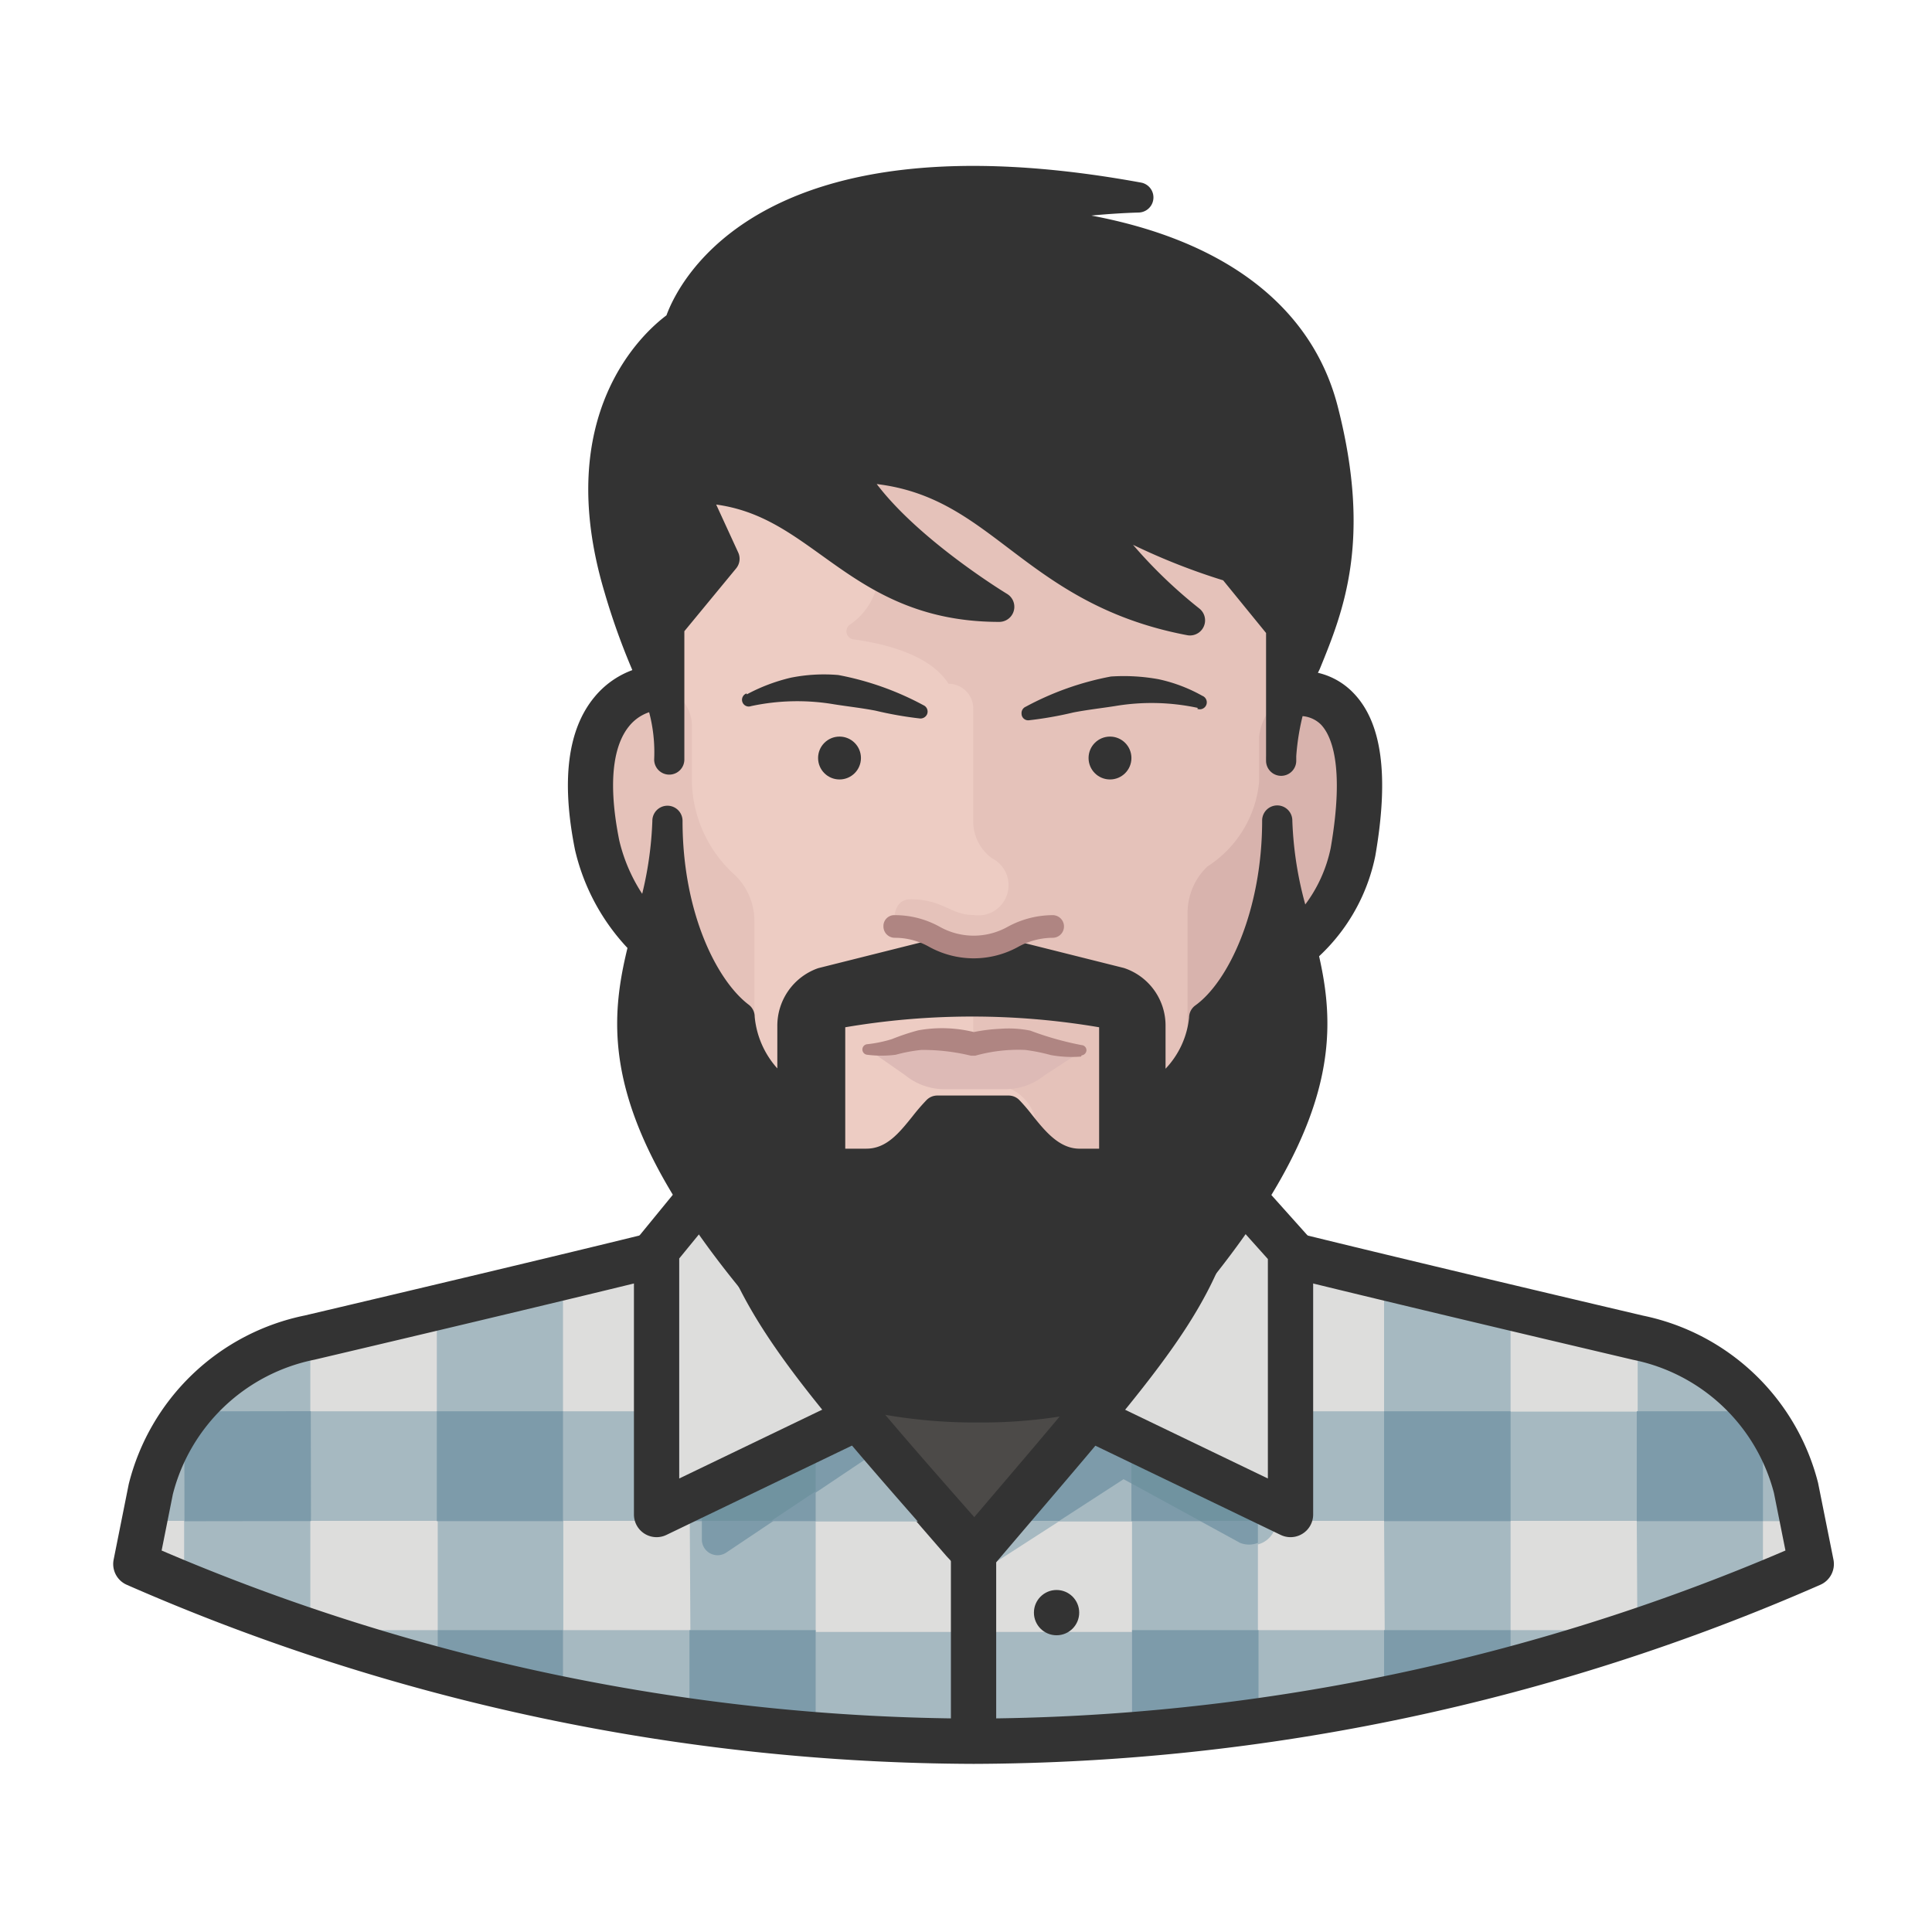 <svg xmlns="http://www.w3.org/2000/svg" viewBox="0 0 128 128"><title>vol-08$set-031@big-beard-white-male</title><g id="vol-08_set-031_big-beard-white-male" data-name="vol-08$set-031@big-beard-white-male"><g id="big-beard-white-male"><g id="big-beard-white-male-2"><g id="Icons"><path d="M119,98.621a13.72,13.72,0,0,0-10.5-10l-15.24-3.56a127.578,127.578,0,0,0-58,0l-14.76,3.56a13.72,13.72,0,0,0-10.5,10l-1,5a140.001,140.001,0,0,0,55.5,11.74,140.001,140.001,0,0,0,55.5-11.74Z" fill="#dddddc"></path><path d="M49.4,82.541c2.1,5.42,6.3,10.16,15.1,20.3,8.6-10.12,12.78-14.66,14.9-19.8v-9.56h-30Z" fill="#edccc3"></path><path d="M60.82,86.602a16,16,0,0,1,3.7,11.68v4.56c8.6-10.12,12.78-14.66,14.9-19.78v-9.56h-30S56.2,81.602,60.82,86.602Z" fill="#e5c2ba"></path><path d="M64.86,92.742a34.403,34.403,0,0,1-10.18-1.48c2.32,2.98,5.4,6.52,9.48,11.22l.34.36.34-.36c4-4.7,7-8.18,9.3-11.06A31.464,31.464,0,0,1,64.86,92.742Z" fill="#4c4a48"></path><path d="M64.5,105.026l-1.782-1.917c-3.875-4.464-6.936-7.99-9.222-10.926l-2.903-3.728,4.522,1.372a32.917,32.917,0,0,0,9.736,1.415h.021a29.819,29.819,0,0,0,8.837-1.257l4.596-1.375-2.994,3.748c-1.91,2.392-4.293,5.187-7.309,8.726l-2.411,2.788ZM58.615,93.73c1.675,2.001,3.634,4.262,5.878,6.848l1.226-1.44c1.687-1.978,3.174-3.722,4.486-5.289a33.401,33.401,0,0,1-5.346.394A34.836,34.836,0,0,1,58.615,93.73Z" fill="#333"></path><path d="M119,98.621a13.72,13.72,0,0,0-10.5-10h0v4.9h-8.42v-6.9l-8.38-2v8.88H83.34v-10.38h-4a32.921,32.921,0,0,1-4.34,7.24v3.16H72.46c-1.7,2-3.74,4.44-6.16,7.28H75v7.32H54.04v-7.32h8.64c-2.44-2.82-4.48-5.18-6.2-7.28H54.04v-3.08a33.743,33.743,0,0,1-4.44-7.32h-4v10.38H37.3v-8.88l-8.36,2v6.88H20.56v-4.9h0a13.72,13.72,0,0,0-10.5,10l-.44,2.16H12.2v4.24a142.499,142.499,0,0,0,52.3,10.34,142.839,142.839,0,0,0,52.3-10.32v-4.24h2.62Zm-90,9.38H20.56v-7.24H29Zm16.74,0H37.32v-7.24H45.7Zm46,0h-8.4v-7.24H91.7Zm16.74,0h-8.4v-7.24h8.36Z" fill="#a6b9c1"></path><rect x="28.94" y="93.501" width="8.36" height="7.28" fill="#7d9baa"></rect><rect x="12.216" y="93.5" width="8.38" height="7.28" transform="translate(-0.136 0.023) rotate(-0.08)" fill="#7d9baa"></rect><rect x="45.68" y="93.501" width="8.36" height="7.28" fill="#7d9baa"></rect><rect x="74.96" y="93.501" width="8.38" height="7.28" fill="#7d9baa"></rect><rect x="108.44" y="93.501" width="8.36" height="7.28" fill="#7d9baa"></rect><rect x="91.7" y="93.501" width="8.38" height="7.28" fill="#7d9baa"></rect><path d="M37.3,112.541v-4.54H29v2.5A77.561,77.561,0,0,0,37.3,112.541Z" fill="#7d9baa"></path><path d="M45.68,114.001c2.76.36,5.54.62,8.36.82v-6.82H45.68Z" fill="#7d9baa"></path><path d="M75,114.901c2.82-.2,5.6-.48,8.38-.82v-6.08H75Z" fill="#7d9baa"></path><path d="M100.08,110.582v-2.58H91.7v4.46A82.537,82.537,0,0,0,100.08,110.582Z" fill="#7d9baa"></path><path d="M79.38,83.121c-2.14,5.12-6.3,9.66-14.88,19.76v1.56l10-6.44,7.72,4.22a1.64,1.64,0,0,0,2.34-1.48v-17.64H79.38Z" fill="#a6b9c1"></path><path d="M75,90.341v3.16H72.44c-1.64,2-4,4.68-6.14,7.26h3.88l4.26-2.76,7.72,4.22a1.62,1.62,0,0,0,1.18,0v-1.54H84.5v-7.18H83.32v-10.38h-4A32.699,32.699,0,0,1,75,90.341Z" fill="#7d9baa"></path><polygon points="74.96 98.281 79.5 100.761 83.34 100.761 83.34 93.501 74.96 93.501 74.96 98.281" fill="#7093a0"></polygon><path d="M49.6,83.121H46.5v18.88a1.04,1.04,0,0,0,1.62.86l10.32-6.92C53.86,90.442,51.18,86.882,49.6,83.121Z" fill="#7d9baa"></path><polygon points="46.5 100.761 51.1 100.761 54.04 98.801 54.04 93.501 46.5 93.501 46.5 100.761" fill="#7093a0"></polygon><path d="M64.507,116.861A140.707,140.707,0,0,1,8.398,104.996a1.5,1.5,0,0,1-.869-1.668l1-5a15.149,15.149,0,0,1,11.666-11.175c16.732-3.942,22.882-5.472,22.942-5.487l.725,2.911c-.06.015-6.223,1.548-23.018,5.504a12.16,12.16,0,0,0-9.392,8.916l-.744,3.729a137.68,137.68,0,0,0,53.799,11.135,137.664,137.664,0,0,0,53.784-11.135l-.762-3.811a12.119,12.119,0,0,0-9.334-8.825c-16.855-3.965-22.999-5.498-23.06-5.514l.729-2.91c.059.015,6.19,1.544,22.98,5.495a15.107,15.107,0,0,1,11.608,11.085l1.019,5.082a1.5,1.5,0,0,1-.869,1.668A140.691,140.691,0,0,1,64.507,116.861Z" fill="#333"></path><rect x="63" y="102.861" width="3" height="12.52" fill="#333"></rect><path d="M48,77.341l-4.5,5.5v17.5l13.34-6.34C51.28,87.242,49,83.322,48,77.341Z" fill="#dddddc"></path><path d="M81,77.701c-1.02,6-3.24,9.52-8.84,16.28l13.44,6.38v-17.5Z" fill="#dddddc"></path><path d="M43.5,101.841a1.5,1.5,0,0,1-1.5-1.5v-17.5a1.502,1.502,0,0,1,.339-.95l4.5-5.5,2.322,1.899L45,83.377V97.954L56.35,92.49,57.65,95.193l-13.5,6.5A1.501,1.501,0,0,1,43.5,101.841Z" fill="#333"></path><path d="M85.5,101.841a1.501,1.501,0,0,1-.65-.148l-13.5-6.5L72.65,92.49,84,97.954v-14.54l-4.218-4.713,2.236-2.001,4.6,5.14A1.501,1.501,0,0,1,87,82.841v17.5a1.5,1.5,0,0,1-1.5,1.5Z" fill="#333"></path><circle cx="70" cy="106.841" r="1.5" fill="#333"></circle><path d="M64.6,104.341a1.498,1.498,0,0,1-1.125-.508l-.14-.158C51.839,90.633,47.966,86.239,46.52,77.609a1.5,1.5,0,1,1,2.959-.495c1.265,7.55,4.53,11.439,15.1,23.436q1.105-1.299,2.107-2.472C75.41,87.856,78.35,84.414,79.52,77.453a1.5,1.5,0,0,1,2.959.498c-1.31,7.779-4.632,11.671-13.511,22.074-.999,1.17-2.072,2.428-3.226,3.787a1.498,1.498,0,0,1-1.129.53Z" fill="#333"></path><path d="M85.46,46.002v-6.54c.1-11.46-3.78-20.86-20.9-20.86s-20.92,9.2-20.82,20.66v6.28c-.16,0-6.28,0-4.18,10.44a12.641,12.641,0,0,0,6.12,8.16v2.42a8.28,8.28,0,0,0,1.78,5.16l7.2,9.16a8.34,8.34,0,0,0,6.58,3.12h6.5a8.4,8.4,0,0,0,6.58-3.2l7.2-9.16a8.36,8.36,0,0,0,1.78-5.16v-2.36c1.22,0,5.52-3,6.34-7.68C91.7,44.541,85.62,46.002,85.46,46.002Z" fill="#edccc3"></path><path d="M83.32,66.561v-2.44c1.22,0,5.52-3,6.34-7.68,2-11.88-4-10.52-4.18-10.44v-6.52c.08-11.48-3.8-20.88-20.92-20.88a37.788,37.788,0,0,0-6.34.52v18.88a4.36,4.36,0,0,1-1.88,3.36.54.54,0,0,0,.22,1c2.16.3,5.08,1.04,6.28,2.94a1.64,1.64,0,0,1,1.64,1.64v7.48a3.02,3.02,0,0,0,1.24,2.44,2,2,0,0,1-1.22,3.76h0c-1.54,0-2-1.04-4.18-1.04-1.24,0-1.06,1.6-1.08,1.58a4.4,4.4,0,0,1,2.12.54,6.458,6.458,0,0,0,3.12.8h0v8a1.38,1.38,0,0,0,1.22,1.38,2.96,2.96,0,0,1,2.96,3.34c0,3.08-9.4,2.2-10.36,5.68v2.48a8.422,8.422,0,0,0,2.9.58h6.5a8.4,8.4,0,0,0,6.58-3.2l7.2-9.16A8,8,0,0,0,83.32,66.561Z" fill="#e5c2ba"></path><path d="M83.42,48.822v2.98a7.5,7.5,0,0,1-3.42,5.6,4.24,4.24,0,0,0-1.32,3.12v14.78l2.82-3.58a8.36,8.36,0,0,0,1.78-5.16v-2.44c1.22,0,5.52-3,6.34-7.68,2-11.88-4-10.52-4.18-10.44A3.44,3.44,0,0,0,83.42,48.822Z" fill="#d8b3ad"></path><path d="M45.84,51.782v-3.7a2.58,2.58,0,0,0-.72-1.78,2.439,2.439,0,0,0-1.78-.74H43c-1.56.3-5.18,2-3.5,10.4a12.64,12.64,0,0,0,6.12,8.16v2.42a8.28,8.28,0,0,0,1.78,5.16l2.58,3.3v-13.9a4.24,4.24,0,0,0-1.26-3.1A8.56,8.56,0,0,1,45.84,51.782Z" fill="#e5c2ba"></path><path d="M61.15,85.502A9.778,9.778,0,0,1,53.49,81.82l-7.21-9.172A9.821,9.821,0,0,1,44.18,66.556V64.987a14.178,14.178,0,0,1-6.081-8.666c-.922-4.58-.495-7.966,1.259-10.108A5.875,5.875,0,0,1,42.24,44.281v-5.02c-.067-7.663,1.591-12.943,5.22-16.604,3.705-3.738,9.299-5.556,17.1-5.556,7.766,0,13.357,1.832,17.094,5.601,3.637,3.669,5.373,9.155,5.307,16.772v5.033a4.729,4.729,0,0,1,2.684,1.381c1.913,1.952,2.396,5.487,1.474,10.809A12.475,12.475,0,0,1,84.8,65.212v1.27a9.899,9.899,0,0,1-2.1,6.085L75.5,81.728a9.85,9.85,0,0,1-7.757,3.773H61.24C61.21,85.502,61.18,85.502,61.15,85.502Zm3.409-65.4c-6.959,0-11.855,1.527-14.97,4.668-3.027,3.054-4.409,7.655-4.35,14.479v6.293a1.5,1.5,0,0,1-1.5,1.5,2.884,2.884,0,0,0-2.07,1.083c-.79.973-1.542,3.075-.64,7.561A11.146,11.146,0,0,0,46.415,62.834a1.502,1.502,0,0,1,.765,1.308v2.42a6.816,6.816,0,0,0,1.458,4.231L55.84,79.955a6.794,6.794,0,0,0,5.324,2.547c.021,0,.042,0,.062-.001H67.74a6.865,6.865,0,0,0,5.402-2.629L80.34,70.715a6.882,6.882,0,0,0,1.46-4.232V64.122a1.5,1.5,0,0,1,1.5-1.5,9.401,9.401,0,0,0,4.862-6.439c.963-5.56-.001-7.52-.661-8.194a1.972,1.972,0,0,0-1.761-.511,2.249,2.249,0,0,1-.28.024,1.5,1.5,0,0,1-1.5-1.5v-6.54c.059-6.883-1.351-11.533-4.437-14.646C76.379,21.644,71.484,20.102,64.56,20.102Z" fill="#333"></path><path d="M49.48,46.002a11.996,11.996,0,0,1,2.9-1.1,11.155,11.155,0,0,1,3.16-.18,19.436,19.436,0,0,1,5.64,2h0a.46.46,0,0,1,.24.6.48.48,0,0,1-.46.28,24.547,24.547,0,0,1-2.96-.52c-.94-.18-1.86-.28-2.74-.42a14.599,14.599,0,0,0-5.5.12h0a.446.446,0,1,1-.3-.84h0Z" fill="#333"></path><path d="M79.36,46.901a14.578,14.578,0,0,0-5.5-.12c-.9.14-1.8.24-2.74.42a24.547,24.547,0,0,1-2.96.52.44.44,0,0,1-.478-.398.417.417,0,0,1-.002-.042.46.46,0,0,1,.28-.46h0a19.436,19.436,0,0,1,5.64-2,12.857,12.857,0,0,1,3.16.18,10.355,10.355,0,0,1,2.9,1.1.462.462,0,1,1-.34.86h0Z" fill="#333"></path><circle cx="55.62" cy="50.221" r="1.42" fill="#333"></circle><circle cx="73.54" cy="50.221" r="1.42" fill="#333"></circle><path d="M67.14,68.862a13.464,13.464,0,0,0-2.58.34,15.039,15.039,0,0,0-2.58-.34c-1.88,0-2.3.72-4.38.72h0l2.38,1.66a4.12,4.12,0,0,0,2.54.92h4.14a4.12,4.12,0,0,0,2.54-.92l2.46-1.6h0C69.58,69.621,69,68.862,67.14,68.862Z" fill="#ddbab6"></path><path d="M71.62,70.001a7.803,7.803,0,0,1-2-.1,12.147,12.147,0,0,0-1.7-.34,10.539,10.539,0,0,0-3.3.38h-.3a13.437,13.437,0,0,0-3.28-.38,10.399,10.399,0,0,0-1.7.32,7.467,7.467,0,0,1-1.88,0,.351.351,0,0,1,0-.7,8.522,8.522,0,0,0,1.64-.34,14.728,14.728,0,0,1,1.74-.58,8.858,8.858,0,0,1,3.78.14H64.4a11.255,11.255,0,0,1,1.86-.24,7.24,7.24,0,0,1,2,.12,20.664,20.664,0,0,0,3.4.96.34.34,0,0,1,.32.359v.001a.36.36,0,0,1-.32.32Z" fill="#af8582"></path><path d="M84.62,54.361c0,6-2.2,11.16-4.84,13.06,0,3.02-3.56,5.76-3.56,5.76v-5.18a3,3,0,0,0-2-2.9l-6.62-1.66a2.919,2.919,0,0,0-2.14.4,2.5,2.5,0,0,1-2.2,0,2.82,2.82,0,0,0-2.14-.4l-6.62,1.66a3.04,3.04,0,0,0-2,2.9v5.22s-3.5-2.78-3.5-5.86c-2.64-2-4.78-6.98-4.78-12.98,0,10-9.76,14.76,10.76,36.16a4.7,4.7,0,0,0,3.42,1.46h12a4.82,4.82,0,0,0,3.42-1.46C94.38,69.141,84.62,64.401,84.62,54.361Zm-13.1,22.74c-2.38,0-3.62-2.44-4.7-3.52H62.1c-1.2,1.2-2.32,3.52-4.7,3.52H55v-9.88a51.316,51.316,0,0,1,18.82,0v9.88Z" fill="#333"></path><path d="M58.382,93.001a5.72,5.72,0,0,1-4.126-1.77C38.337,74.63,40.249,67.599,42.099,60.8A23.715,23.715,0,0,0,43.22,54.381a1,1,0,1,1,2,0c0,6.088,2.272,10.583,4.384,12.183A.998.998,0,0,1,50,67.361a5.932,5.932,0,0,0,1.5,3.424V68.001a4.039,4.039,0,0,1,2.658-3.84.999.999,0,0,1,.099-.03l6.62-1.66a3.856,3.856,0,0,1,2.868.493,1.492,1.492,0,0,0,1.234-.002,3.89,3.89,0,0,1,2.816-.501l6.667,1.671A4.013,4.013,0,0,1,77.22,68.025v2.781A5.77,5.77,0,0,0,78.78,67.421a.998.998,0,0,1,.416-.811C81.394,65.027,83.62,60.312,83.62,54.361a1,1,0,0,1,2,0,23.883,23.883,0,0,0,1.12,6.44c1.845,6.799,3.752,13.83-12.199,30.433a5.864,5.864,0,0,1-4.133,1.767H58.382ZM44.119,60.993c-.03.111-.06.221-.09.332-1.782,6.55-3.465,12.738,11.673,28.525a3.717,3.717,0,0,0,2.683,1.152H70.4a3.844,3.844,0,0,0,2.703-1.157C88.266,74.062,86.588,67.875,84.811,61.325l-.094-.347a14.154,14.154,0,0,1-3.963,6.953c-.338,3.248-3.77,5.925-3.924,6.043a1,1,0,0,1-1.61-.792v-5.18a2.003,2.003,0,0,0-1.333-1.957l-6.53-1.633a1.89,1.89,0,0,0-1.359.274,1.057,1.057,0,0,1-.097.055,3.48,3.48,0,0,1-3.081,0,1.093,1.093,0,0,1-.108-.062,1.839,1.839,0,0,0-1.381-.258l-6.531,1.638a2.04,2.04,0,0,0-1.299,1.93v5.234a1,1,0,0,1-1.622.783c-.15-.12-3.534-2.845-3.853-6.148A14.235,14.235,0,0,1,44.119,60.993ZM73.82,78.102H71.52c-2.31,0-3.688-1.72-4.693-2.975-.155-.193-.302-.379-.444-.545H62.535c-.167.191-.34.407-.521.631-.98,1.219-2.323,2.889-4.614,2.889H55a1,1,0,0,1-1-1v-9.88a1,1,0,0,1,.816-.983,52.117,52.117,0,0,1,19.188,0,1,1,0,0,1,.816.983v9.88A1,1,0,0,1,73.82,78.102ZM62.1,72.582H66.82a.999.999,0,0,1,.707.293,12.094,12.094,0,0,1,.859,1.002c.836,1.043,1.783,2.226,3.133,2.226H72.82V68.059a50.132,50.132,0,0,0-16.82,0v8.043h1.4c1.333,0,2.17-1.041,3.057-2.143a13.573,13.573,0,0,1,.936-1.085A.999.999,0,0,1,62.1,72.582Z" fill="#333"></path><path d="M64.511,63.492a6.125,6.125,0,0,1-2.975-.775,4.608,4.608,0,0,0-2.244-.586.114.114,0,0,0-.012,0,.75.75,0,0,1-.75-.749.72.72,0,0,1,.762-.751,6.113,6.113,0,0,1,2.975.775,4.602,4.602,0,0,0,4.49-.001,6.265,6.265,0,0,1,2.98-.774H69.74a.75.75,0,0,1,.004,1.5,4.768,4.768,0,0,0-2.263.588A6.116,6.116,0,0,1,64.511,63.492Z" fill="#af8582"></path><path d="M87.66,27.181c-3.42-13.34-23.02-12.56-23.02-12.56a49.277,49.277,0,0,1,10.78-1.54c-26.78-4.9-30.42,8.44-30.42,8.44s-7.72,4.9-4,17.4c2.1,7.08,3.34,6.62,3.34,11.4v-8.86l3.66-4.44-2.16-4.7c8.54,0,10.2,7.88,20.36,7.88,0,0-7.66-4.62-10-9.24,10,0,11.34,8,22.64,10.14,0,0-5.2-4-6.62-7.68a41.681,41.681,0,0,0,9.4,4.16l3.26,4v8.82C84.78,43.782,91.1,40.562,87.66,27.181Z" fill="#333"></path><path d="M84.88,51.401a1,1,0,0,1-1-.985c-.002-.113-.002-.224,0-.335v-8.144l-2.843-3.489a42.745,42.745,0,0,1-5.972-2.354,31.823,31.823,0,0,0,4.384,4.214,1,1,0,0,1-.796,1.775c-5.647-1.069-8.944-3.57-11.854-5.776-2.652-2.012-4.992-3.787-8.712-4.237,2.861,3.769,8.563,7.235,8.629,7.274A1,1,0,0,1,66.2,41.202c-5.622,0-8.866-2.329-11.729-4.384-2.218-1.592-4.179-3.001-7.022-3.39l1.459,3.176a1,1,0,0,1-.137,1.054L45.34,41.82v8.501a1,1,0,1,1-2,0,10.34,10.34,0,0,0-1.141-5.229,45.645,45.645,0,0,1-2.158-5.887c-3.503-11.771,2.612-17.191,4.113-18.312.821-2.243,6.234-13.408,31.445-8.796a1,1,0,0,1-.148,1.983q-1.576.049-3.147.202c.911.171,1.862.385,2.83.652,7.336,2.027,12.002,6.176,13.495,11.998h0c2.285,8.891.356,13.607-1.193,17.396A15.602,15.602,0,0,0,85.88,50.1v.301a1,1,0,0,1-.992,1Zm-12.66-18.98a.996.996,0,0,1,.515.143,40.71,40.71,0,0,0,9.175,4.06,1.005,1.005,0,0,1,.486.326l3.26,4a1.001,1.001,0,0,1,.225.632v1.263c1.424-3.533,2.795-7.7.811-15.414V27.43c-3.183-12.415-21.82-11.812-22.012-11.81a1.016,1.016,0,0,1-1.029-.854,1,1,0,0,1,.739-1.114q1.264-.327,2.545-.587c-8.233-.405-13.203,1.352-16.08,3.147a11.115,11.115,0,0,0-4.892,5.578,1.014,1.014,0,0,1-.427.575c-.285.185-7.02,4.703-3.578,16.27.519,1.747.978,3.012,1.382,4.02V41.461a1.002,1.002,0,0,1,.229-.636l3.261-3.956-1.897-4.13a1,1,0,0,1,.908-1.417c4.406,0,7.147,1.968,9.799,3.872a19.508,19.508,0,0,0,6.633,3.534c-2.453-1.839-5.561-4.545-6.964-7.314A1.001,1.001,0,0,1,56.2,29.961c5.543,0,8.586,2.309,11.809,4.753a28.55,28.55,0,0,0,6.952,4.239,16.842,16.842,0,0,1-3.674-5.172,1,1,0,0,1,.933-1.36Z" fill="#333"></path></g></g></g></g></svg>